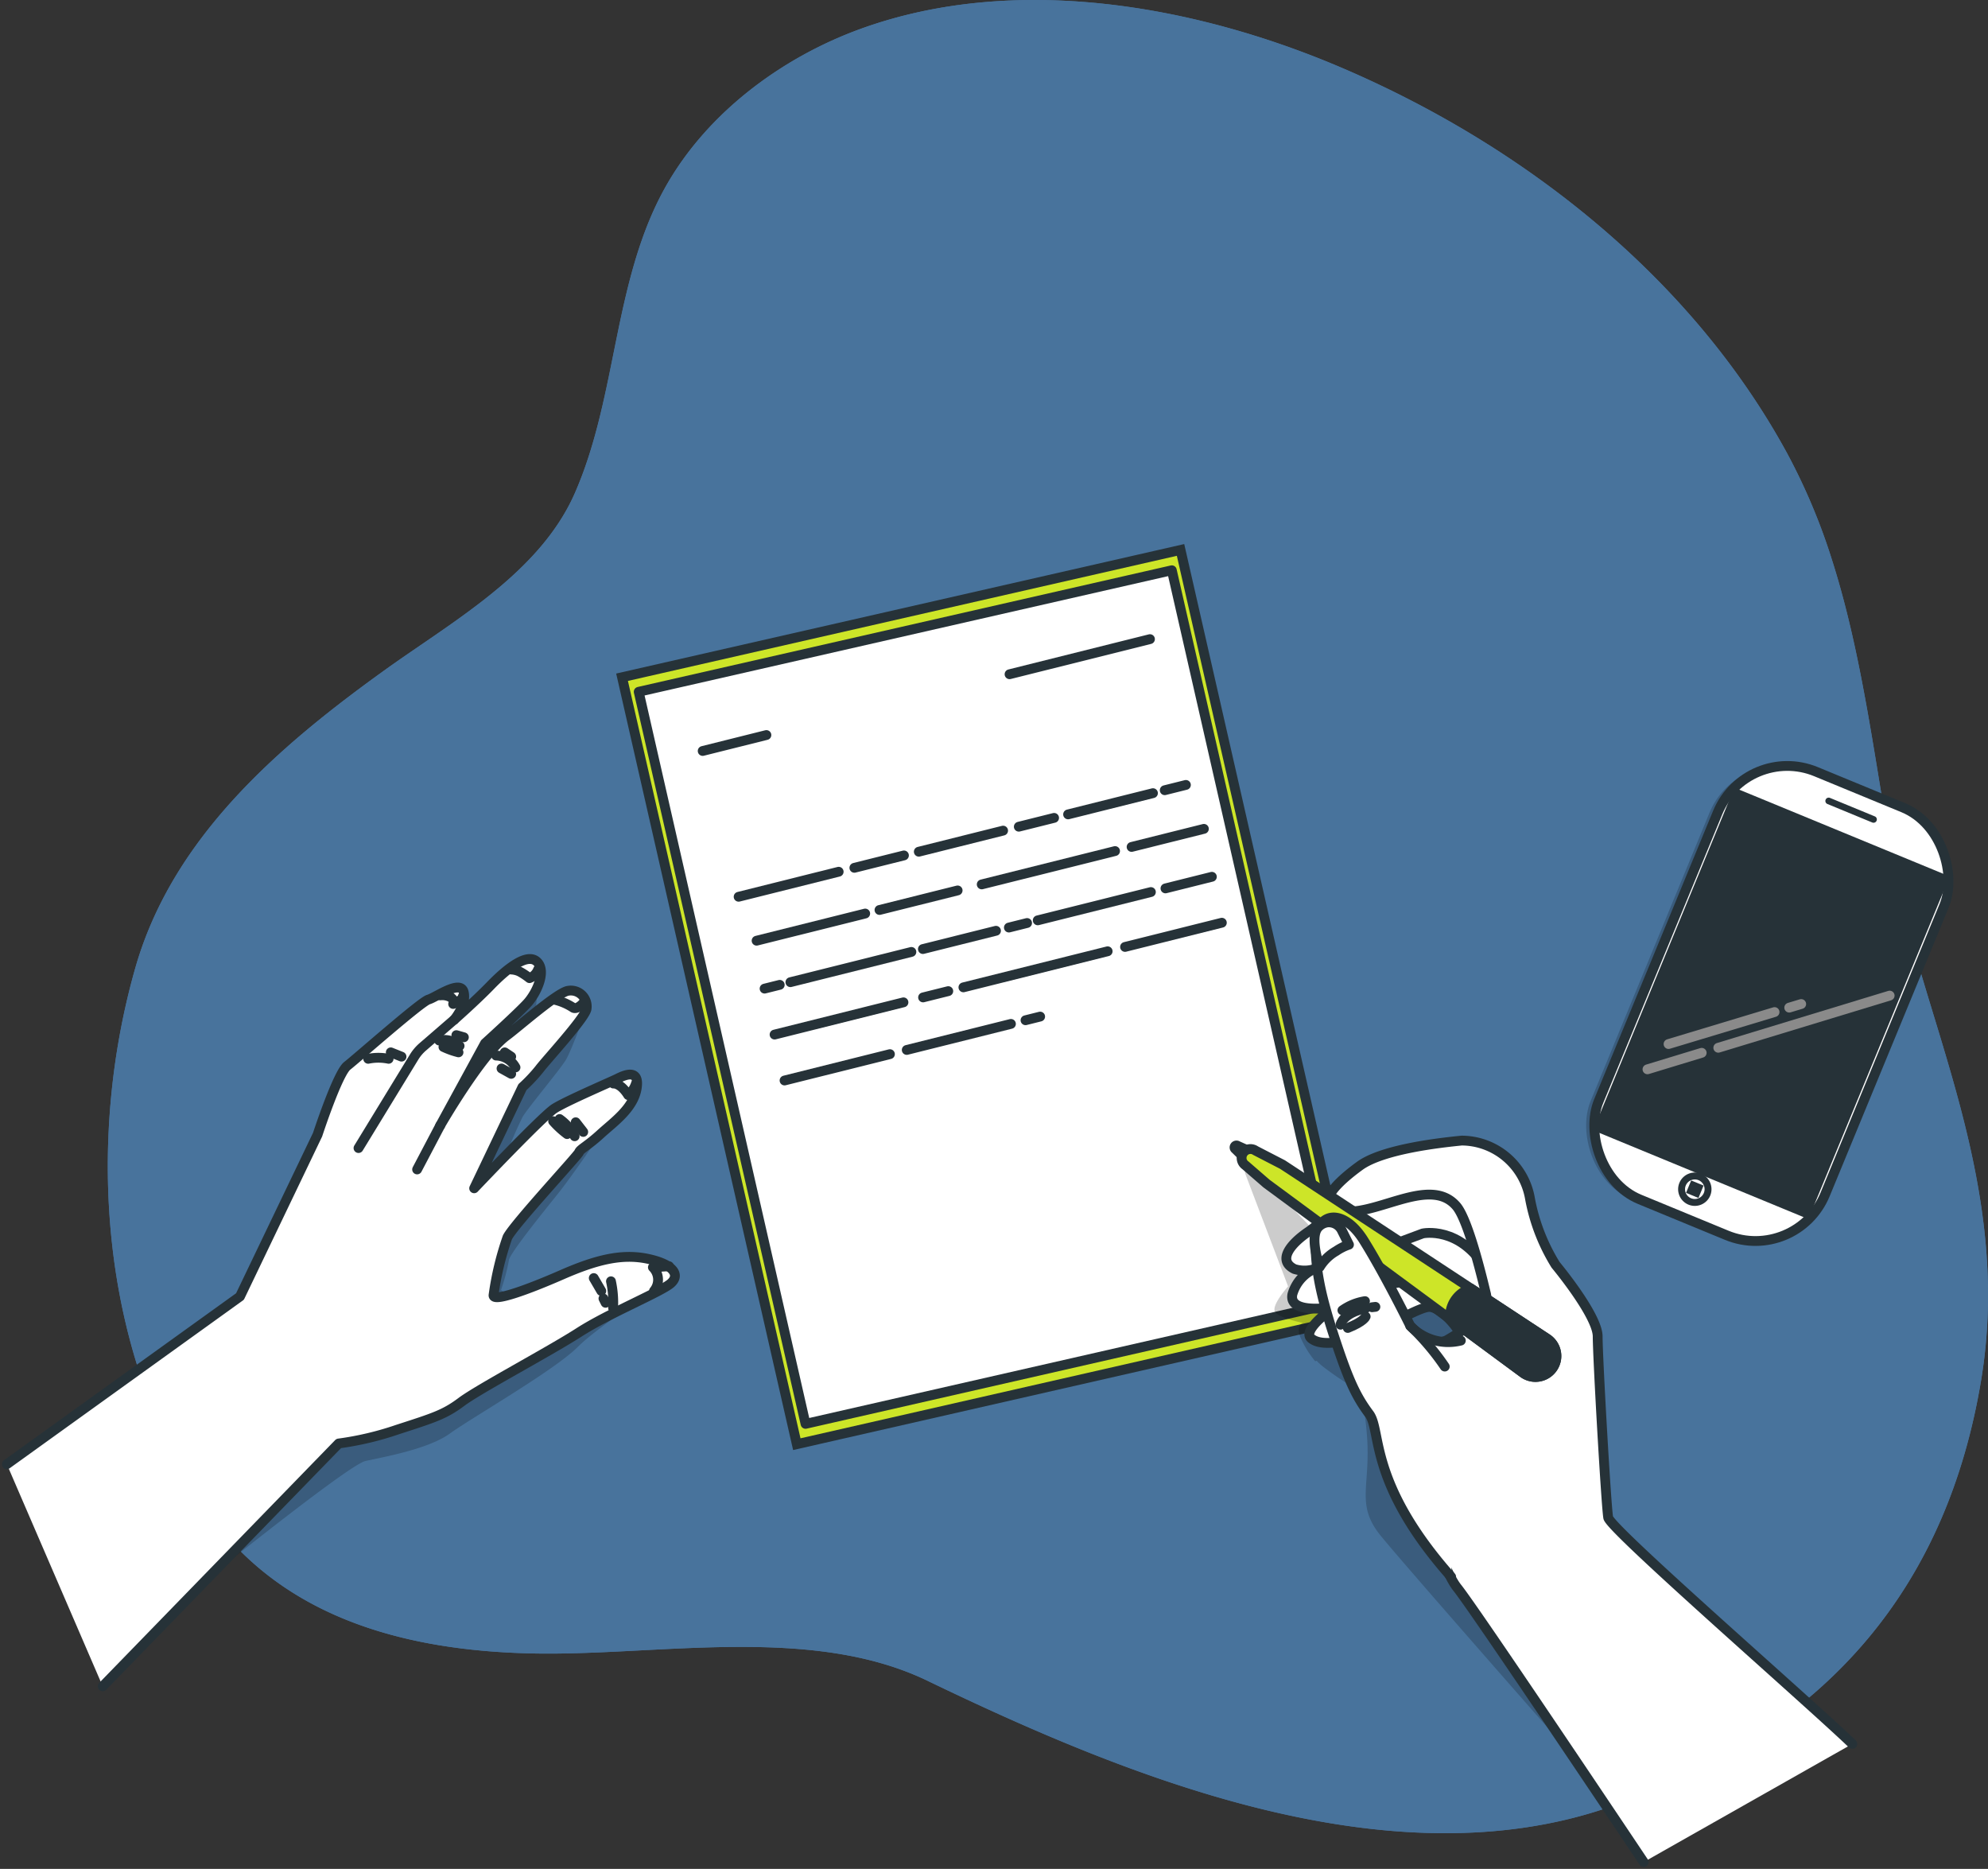 <svg xmlns="http://www.w3.org/2000/svg" width="202.637" height="190.47" viewBox="0 0 202.637 190.47">
  <rect x="0" y="0" width="202.637" height="190.47" fill="#333333" stroke="none"/>
  <g id="Сгруппировать_4737" data-name="Сгруппировать 4737" transform="translate(60.668 -2722.111)">
    <g id="Письмо" transform="translate(-1213.818 -205.949)">
      <g id="Background_Simple" data-name="Background Simple" transform="translate(1164.137 2928.061)" opacity="0.8">
        <g id="Сгруппировать_3182" data-name="Сгруппировать 3182" transform="translate(0 0)">
          <path id="Контур_20167" data-name="Контур 20167" d="M213.689,114.28a62.315,62.315,0,0,0-4.619-10.993c-9.738-17.867-26.814-31.343-45.492-39.306-14.826-6.321-33.167-9.626-48.9-3.932-7.954,2.879-15.443,8.406-19.709,15.75-5.571,9.59-5.033,21.489-9.447,31.568-3.577,8.167-12.476,13.076-19.448,18.092-10.878,7.825-21.591,17.084-25.363,30.325-5.033,17.668-3.543,38.68,6.653,54.38,7.605,11.709,20.629,15.227,34.066,15.469,12.682.228,28.179-2.935,40.025,2.776,20.164,9.722,46.771,20.634,69.331,12.939,23.251-7.93,34.665-23.373,38.047-43.408s-5.918-36.73-8.878-52.593C218.084,135.331,216.865,124.264,213.689,114.28Z" transform="translate(-37.911 -57.119)" fill="#4e83b7"/>
          <path id="Контур_20168" data-name="Контур 20168" d="M213.689,114.28a62.315,62.315,0,0,0-4.619-10.993c-9.738-17.867-26.814-31.343-45.492-39.306-14.826-6.321-33.167-9.626-48.9-3.932-7.954,2.879-15.443,8.406-19.709,15.75-5.571,9.59-5.033,21.489-9.447,31.568-3.577,8.167-12.476,13.076-19.448,18.092-10.878,7.825-21.591,17.084-25.363,30.325-5.033,17.668-3.543,38.68,6.653,54.38,7.605,11.709,20.629,15.227,34.066,15.469,12.682.228,28.179-2.935,40.025,2.776,20.164,9.722,46.771,20.634,69.331,12.939,23.251-7.93,34.665-23.373,38.047-43.408s-5.918-36.73-8.878-52.593C218.084,135.331,216.865,124.264,213.689,114.28Z" transform="translate(-37.911 -57.119)" fill="#4e83b7"/>
        </g>
      </g>
      <g id="Device" transform="translate(1312.356 3003.778)">
        <g id="Сгруппировать_3215" data-name="Сгруппировать 3215" transform="translate(0 0)">
          <rect id="Прямоугольник_1556" data-name="Прямоугольник 1556" width="24.961" height="47.149" rx="7.674" transform="translate(17.977 0) rotate(22.412)" opacity="0.2"/>
          <rect id="Прямоугольник_1557" data-name="Прямоугольник 1557" width="24.961" height="47.149" rx="7.674" transform="translate(18.803 0) rotate(22.412)" fill="#fff" stroke="#263238" stroke-linecap="round" stroke-linejoin="round" stroke-width="1"/>
          <rect id="Прямоугольник_1558" data-name="Прямоугольник 1558" width="22.743" height="36.795" transform="matrix(0.924, 0.381, -0.381, 0.924, 17.855, 5.209)" fill="#263238" stroke="#263238" stroke-linecap="round" stroke-linejoin="round" stroke-width="1"/>
          <g id="Сгруппировать_3214" data-name="Сгруппировать 3214" transform="translate(8.721 25.748)">
            <line id="Линия_76" data-name="Линия 76" x1="5.527" y2="1.682" transform="translate(0 5.831)" fill="none" stroke="#8a8a8a" stroke-linecap="round" stroke-linejoin="round" stroke-width="1"/>
            <line id="Линия_77" data-name="Линия 77" x1="17.469" y2="5.317" transform="translate(7.218)" fill="none" stroke="#8a8a8a" stroke-linecap="round" stroke-linejoin="round" stroke-width="1"/>
            <line id="Линия_78" data-name="Линия 78" y1="0.368" x2="1.221" transform="translate(14.449 0.859)" fill="none" stroke="#8a8a8a" stroke-linecap="round" stroke-linejoin="round" stroke-width="1"/>
            <line id="Линия_79" data-name="Линия 79" y1="3.259" x2="10.807" transform="translate(2.147 1.678)" fill="none" stroke="#8a8a8a" stroke-linecap="round" stroke-linejoin="round" stroke-width="1"/>
          </g>
          <path id="Контур_20245" data-name="Контур 20245" d="M426.02,233.674l-4.571-1.885a.337.337,0,0,1-.183-.44h0a.337.337,0,0,1,.44-.183l4.571,1.885a.337.337,0,0,1,.183.44h0A.337.337,0,0,1,426.02,233.674Z" transform="translate(-394.385 -225.567)" fill="#263238"/>
          <path id="Контур_20246" data-name="Контур 20246" d="M384.076,337.6a1.348,1.348,0,1,0-1.761.733A1.349,1.349,0,0,0,384.076,337.6Z" transform="translate(-369.283 -291.606)" fill="#fff" stroke="#263238" stroke-miterlimit="10" stroke-width="0.704"/>
          <rect id="Прямоугольник_1559" data-name="Прямоугольник 1559" width="1.367" height="1.367" transform="translate(13.175 44.588) rotate(22.412)" fill="#263238"/>
        </g>
      </g>
      <g id="Letter" transform="translate(1216.555 2984.107)">
        <g id="Сгруппировать_3218" data-name="Сгруппировать 3218" transform="translate(0 0)">
          <path id="Контур_20277" data-name="Контур 20277" d="M0,0H58.387V80.166H0Z" transform="translate(0 12.974) rotate(-12.839)" fill="#cde528" stroke="#263238" stroke-width="1"/>
          <rect id="Прямоугольник_1561" data-name="Прямоугольник 1561" width="55.734" height="76.523" transform="translate(1.698 14.456) rotate(-12.839)" fill="#fff" stroke="#263238" stroke-linecap="round" stroke-linejoin="round" stroke-width="1"/>
          <g id="Сгруппировать_3217" data-name="Сгруппировать 3217" transform="translate(8.219 9.09)">
            <line id="Линия_80" data-name="Линия 80" y1="3.578" x2="14.313" transform="translate(31.279)" fill="none" stroke="#263238" stroke-linecap="round" stroke-linejoin="round" stroke-width="1"/>
            <line id="Линия_81" data-name="Линия 81" y1="1.624" x2="6.496" transform="translate(0 9.774)" fill="none" stroke="#263238" stroke-linecap="round" stroke-linejoin="round" stroke-width="1"/>
            <g id="Сгруппировать_3216" data-name="Сгруппировать 3216" transform="translate(3.664 14.858)">
              <line id="Линия_82" data-name="Линия 82" y1="0.54" x2="2.159" transform="translate(43.433)" fill="none" stroke="#263238" stroke-linecap="round" stroke-linejoin="round" stroke-width="1"/>
              <line id="Линия_83" data-name="Линия 83" y1="2.163" x2="8.651" transform="translate(33.583 0.84)" fill="none" stroke="#263238" stroke-linecap="round" stroke-linejoin="round" stroke-width="1"/>
              <line id="Линия_84" data-name="Линия 84" y1="0.899" x2="3.598" transform="translate(28.558 3.359)" fill="none" stroke="#263238" stroke-linecap="round" stroke-linejoin="round" stroke-width="1"/>
              <line id="Линия_85" data-name="Линия 85" y1="2.149" x2="8.594" transform="translate(18.365 4.658)" fill="none" stroke="#263238" stroke-linecap="round" stroke-linejoin="round" stroke-width="1"/>
              <line id="Линия_86" data-name="Линия 86" y1="1.263" x2="5.054" transform="translate(11.798 7.185)" fill="none" stroke="#263238" stroke-linecap="round" stroke-linejoin="round" stroke-width="1"/>
              <line id="Линия_87" data-name="Линия 87" y1="2.55" x2="10.199" transform="translate(0 8.848)" fill="none" stroke="#263238" stroke-linecap="round" stroke-linejoin="round" stroke-width="1"/>
              <line id="Линия_88" data-name="Линия 88" y1="1.842" x2="7.37" transform="translate(40.055 4.478)" fill="none" stroke="#263238" stroke-linecap="round" stroke-linejoin="round" stroke-width="1"/>
              <line id="Линия_89" data-name="Линия 89" y1="3.398" x2="13.591" transform="translate(24.779 6.741)" fill="none" stroke="#263238" stroke-linecap="round" stroke-linejoin="round" stroke-width="1"/>
              <line id="Линия_90" data-name="Линия 90" y1="1.992" x2="7.966" transform="translate(14.358 10.753)" fill="none" stroke="#263238" stroke-linecap="round" stroke-linejoin="round" stroke-width="1"/>
              <line id="Линия_91" data-name="Линия 91" y1="2.768" x2="11.07" transform="translate(1.832 13.108)" fill="none" stroke="#263238" stroke-linecap="round" stroke-linejoin="round" stroke-width="1"/>
              <line id="Линия_92" data-name="Линия 92" y1="1.183" x2="4.731" transform="translate(43.508 9.363)" fill="none" stroke="#263238" stroke-linecap="round" stroke-linejoin="round" stroke-width="1"/>
              <line id="Линия_93" data-name="Линия 93" y1="2.884" x2="11.535" transform="translate(30.488 10.917)" fill="none" stroke="#263238" stroke-linecap="round" stroke-linejoin="round" stroke-width="1"/>
              <line id="Линия_94" data-name="Линия 94" y1="0.464" x2="1.856" transform="translate(27.547 14.072)" fill="none" stroke="#263238" stroke-linecap="round" stroke-linejoin="round" stroke-width="1"/>
              <line id="Линия_95" data-name="Линия 95" y1="1.863" x2="7.452" transform="translate(18.782 14.864)" fill="none" stroke="#263238" stroke-linecap="round" stroke-linejoin="round" stroke-width="1"/>
              <line id="Линия_96" data-name="Линия 96" y1="3.084" x2="12.334" transform="translate(5.277 17.02)" fill="none" stroke="#263238" stroke-linecap="round" stroke-linejoin="round" stroke-width="1"/>
              <line id="Линия_97" data-name="Линия 97" y1="0.386" x2="1.546" transform="translate(2.646 20.374)" fill="none" stroke="#263238" stroke-linecap="round" stroke-linejoin="round" stroke-width="1"/>
              <line id="Линия_98" data-name="Линия 98" y1="2.467" x2="9.869" transform="translate(39.387 14.044)" fill="none" stroke="#263238" stroke-linecap="round" stroke-linejoin="round" stroke-width="1"/>
              <line id="Линия_99" data-name="Линия 99" y1="3.676" x2="14.704" transform="translate(22.912 16.954)" fill="none" stroke="#263238" stroke-linecap="round" stroke-linejoin="round" stroke-width="1"/>
              <line id="Линия_100" data-name="Линия 100" y1="0.642" x2="2.57" transform="translate(18.801 21.015)" fill="none" stroke="#263238" stroke-linecap="round" stroke-linejoin="round" stroke-width="1"/>
              <line id="Линия_101" data-name="Линия 101" y1="3.285" x2="13.139" transform="translate(3.664 22.158)" fill="none" stroke="#263238" stroke-linecap="round" stroke-linejoin="round" stroke-width="1"/>
              <line id="Линия_102" data-name="Линия 102" y1="0.373" x2="1.493" transform="translate(29.242 23.61)" fill="none" stroke="#263238" stroke-linecap="round" stroke-linejoin="round" stroke-width="1"/>
              <line id="Линия_103" data-name="Линия 103" y1="2.655" x2="10.621" transform="translate(17.136 24.355)" fill="none" stroke="#263238" stroke-linecap="round" stroke-linejoin="round" stroke-width="1"/>
              <line id="Линия_104" data-name="Линия 104" y1="2.685" x2="10.741" transform="translate(4.681 27.438)" fill="none" stroke="#263238" stroke-linecap="round" stroke-linejoin="round" stroke-width="1"/>
            </g>
          </g>
        </g>
      </g>
      <g id="Hand_2" data-name="Hand 2" transform="translate(1278.986 3044.289)">
        <g id="Сгруппировать_3227" data-name="Сгруппировать 3227" transform="translate(0 0)">
          <path id="Контур_20247" data-name="Контур 20247" d="M292.539,322.211c-.4-4.809-3.407-15.631-7.415-17.034-2.481-.868-8.745,1.774-13.159,3.913.353-1.634.623-3.253.623-3.253L260.3,293.011l.174,1.663,4.389,11.545s-1.718,1.908-1.336,2.576,2.863,1.145,2.863,1.145-.763.191-.286,1.431a10.351,10.351,0,0,0,1.527,2.481l.133-.059a6.293,6.293,0,0,0,.821.727c2.4,1.8,2.917,1.88,2.917,1.88s1-.2,1.4,5.01-1.2,7.014,1.4,10.22,21.843,25.05,21.843,25.05S292.94,327.021,292.539,322.211Z" transform="translate(-259.403 -291.345)" opacity="0.2"/>
          <g id="Сгруппировать_3226" data-name="Сгруппировать 3226">
            <g id="Сгруппировать_3219" data-name="Сгруппировать 3219" transform="translate(5.281 2.794)">
              <path id="Контур_20248" data-name="Контур 20248" d="M278.823,298.658a30.291,30.291,0,0,1-4.293,3.863c-1.931,1.287-3.278,2.99-1.5,3.863a3.467,3.467,0,0,0,2.575-.215,4.048,4.048,0,0,0-2.79,2.79c-.429,2.146,4.292,1.287,4.292,1.287s-3.434,2.361-2.36,3.219,3.219.215,4.292.215,6.438-3.434,7.726-3.434,3.863,2.79,3.863,4.936,3.434,1.932,3.863-4.721-1.288-12.233-4.078-13.95S278.823,298.658,278.823,298.658Z" transform="translate(-272.199 -296.072)" fill="#fff" stroke="#263238" stroke-linecap="round" stroke-linejoin="round" stroke-width="1"/>
              <path id="Контур_20249" data-name="Контур 20249" d="M286.674,317.3l8.566-3.2s3.759-.817,6.457,3.63" transform="translate(-281.338 -307.415)" fill="none" stroke="#263238" stroke-linecap="round" stroke-linejoin="round" stroke-width="1"/>
              <path id="Контур_20250" data-name="Контур 20250" d="M290.749,327.657l7.726-1.288s3.434-.215,5.58,3.863" transform="translate(-283.911 -315.199)" fill="none" stroke="#263238" stroke-linecap="round" stroke-linejoin="round" stroke-width="1"/>
            </g>
            <path id="Контур_20251" data-name="Контур 20251" d="M337.149,349.993c-4.721-4.523-24.689-21.9-24.885-23.071-.215-1.288-1.073-16.311-1.073-18.457s-4.292-7.3-4.292-7.3a19.561,19.561,0,0,1-2.62-6.818,7.1,7.1,0,0,0-6.947-5.842c-2.146.215-8.031.856-10.392,2.573s-4.507,3.863-2.359,4.507c3.564,1.068,9.4-3.683,12.211-.4,1.288,1.5,2.81,8.125,3.025,8.984a2.767,2.767,0,0,1-.806,2.494,24.849,24.849,0,0,1-3.272,2.228,38.572,38.572,0,0,1-4.993,1.153c-1.5.125-1.5,7.388.125,9.517s4.007,12.022,6.011,14.526c1.91,2.387,19,27.949,19,27.949" transform="translate(-274.176 -288.492)" fill="#fff" stroke="#263238" stroke-linecap="round" stroke-linejoin="round" stroke-width="1"/>
            <g id="Сгруппировать_3222" data-name="Сгруппировать 3222" transform="translate(0 0.511)">
              <g id="Сгруппировать_3220" data-name="Сгруппировать 3220">
                <path id="Контур_20252" data-name="Контур 20252" d="M257.927,289.942a.2.2,0,0,1,.258-.027l1.036.466a.4.4,0,0,1-.454.653l-.808-.792a.2.2,0,0,1-.05-.277A.188.188,0,0,1,257.927,289.942Z" transform="translate(-257.873 -289.879)" fill="#263238" stroke="#263238" stroke-linecap="round" stroke-linejoin="round" stroke-width="1"/>
              </g>
              <g id="Сгруппировать_3221" data-name="Сгруппировать 3221" transform="translate(0.715 0.365)">
                <path id="Контур_20253" data-name="Контур 20253" d="M260.06,291.156a.91.91,0,0,1,1.182-.124l2.749,1.419,27,17.76a2.134,2.134,0,0,1-2.437,3.505l-26.2-19.33-2.145-1.86a.909.909,0,0,1-.227-1.266A.922.922,0,0,1,260.06,291.156Z" transform="translate(-259.813 -290.869)" fill="#cde528" stroke="#263238" stroke-linecap="round" stroke-linejoin="round" stroke-width="1"/>
              </g>
              <path id="Контур_20254" data-name="Контур 20254" d="M327.393,334.559l-7.791-5.125a2.959,2.959,0,0,0-2.128,2.759,2.641,2.641,0,0,0,.029.372l7.454,5.5a2.134,2.134,0,0,0,2.437-3.505Z" transform="translate(-295.502 -314.852)" fill="#263238" stroke="#263238" stroke-linecap="round" stroke-linejoin="round" stroke-width="1"/>
            </g>
            <g id="Сгруппировать_3225" data-name="Сгруппировать 3225" transform="translate(8.154 7.854)">
              <g id="Сгруппировать_3223" data-name="Сгруппировать 3223">
                <path id="Контур_20255" data-name="Контур 20255" d="M294.093,346.415c-8.482-9.59-7.067-14.878-8.355-16.6s-2.053-3.331-3.341-7.193-2.127-6.934-2.127-10.153,2.766-3.776,4.912-.342,4.746,8.712,4.746,8.712a5.347,5.347,0,0,0,5.151,1.5" transform="translate(-280.167 -309.796)" fill="#fff" stroke="#263238" stroke-linecap="round" stroke-linejoin="round" stroke-width="1"/>
                <path id="Контур_20256" data-name="Контур 20256" d="M306.467,339.763a25.435,25.435,0,0,1,3.514,4.142" transform="translate(-296.707 -328.716)" fill="none" stroke="#263238" stroke-linecap="round" stroke-linejoin="round" stroke-width="1"/>
                <path id="Контур_20257" data-name="Контур 20257" d="M282.784,311.964l.717,1.434a5.345,5.345,0,0,0-1.308.654,4.681,4.681,0,0,0-1.671,1.617s-1.107-3.088-.127-4.069a1.556,1.556,0,0,1,.891-.468A1.473,1.473,0,0,1,282.784,311.964Z" transform="translate(-279.991 -310.632)" fill="#fff" stroke="#263238" stroke-linecap="round" stroke-linejoin="round" stroke-width="1"/>
              </g>
              <g id="Сгруппировать_3224" data-name="Сгруппировать 3224" transform="translate(2.645 8.523)">
                <path id="Контур_20258" data-name="Контур 20258" d="M295.879,334.531q.169-.022.348-.041" transform="translate(-292.667 -333.909)" fill="none" stroke="#263238" stroke-linecap="round" stroke-linejoin="round" stroke-width="1"/>
                <path id="Контур_20259" data-name="Контур 20259" d="M287.165,336.572s.2-1.175,2.558-1.671" transform="translate(-287.165 -334.169)" fill="none" stroke="#263238" stroke-linecap="round" stroke-linejoin="round" stroke-width="1"/>
                <path id="Контур_20260" data-name="Контур 20260" d="M291.008,337.186s-.166.5-1.822,1.159" transform="translate(-288.441 -335.612)" fill="none" stroke="#263238" stroke-linecap="round" stroke-linejoin="round" stroke-width="1"/>
                <path id="Контур_20261" data-name="Контур 20261" d="M290.005,332.915a5.465,5.465,0,0,0-2.3.933" transform="translate(-287.507 -332.915)" fill="none" stroke="#263238" stroke-linecap="round" stroke-linejoin="round" stroke-width="1"/>
              </g>
            </g>
          </g>
        </g>
      </g>
      <g id="Hand_1" data-name="Hand 1" transform="translate(1153.848 3025.794)">
        <g id="Сгруппировать_3229" data-name="Сгруппировать 3229" transform="translate(0 0)">
          <path id="Контур_20262" data-name="Контур 20262" d="M101.465,247.312s-1.506,4.177-2.107,5.179-3.807,4.809-4.409,5.811a42.666,42.666,0,0,0-1.8,4.208l9.735-2.461s-2.721,4.064-4.324,6.068-5.01,6.212-5.01,6.814a20.45,20.45,0,0,1-.8,3.006l4.609,3.407,9.419-3.407,3.808-1.4s-7.615,4.809-10.02,7.214-10.821,7.214-13.026,8.817-6.813,2.4-8.617,2.806S61.283,306.6,61.283,306.6L84.128,259.7l6.613-11.021,5.811-4.208-.6,6.613Z" transform="translate(-42.378 -242.207)" opacity="0.2"/>
          <g id="Сгруппировать_3228" data-name="Сгруппировать 3228">
            <path id="Контур_20263" data-name="Контур 20263" d="M19.771,312.449,43.827,287.7a31.3,31.3,0,0,0,5.988-1.416c3.7-1.2,4.79-1.524,6.532-2.83s8.927-5.117,11.976-7.076,8.383-4.137,9.363-5.008.218-1.96-2.4-2.5-5.226.109-8.709,1.633-7.077,2.831-6.967,2.068a30.2,30.2,0,0,1,1.415-5.879c.653-1.306,7.189-8.341,7.3-8.668s.871-.653,2.177-1.851,3.375-2.613,3.7-4.681-1.306-1.307-1.96-.98-5.226,2.286-6.423,3.048-8.187,8.132-8.187,8.132l4.921-10.31a15.974,15.974,0,0,0,1.742-1.851c.653-.871,4.572-5.116,4.79-6.1a1.62,1.62,0,0,0-1.96-1.851c-1.2.327-4.961,3.653-6.205,4.573-2.582,1.908-6.75,9.145-6.75,9.145l4.572-8.383s3.484-3.157,4.355-4.137,1.92-3.149.98-4.137c-1-1.049-3.163.717-4.79,2.4-1.5,1.545-3.7,3.484-3.7,3.484s1.306-1.524.98-2.83-2.831.544-3.593.762-7.294,5.988-8.274,6.75-3.025,7.015-3.025,7.015l-7.912,16.5L10,289.814" transform="translate(-10 -238.322)" fill="#fff" stroke="#263238" stroke-linecap="round" stroke-linejoin="round" stroke-width="1"/>
            <path id="Контур_20264" data-name="Контур 20264" d="M116.976,255.124l-3.192,2.76a4.426,4.426,0,0,0-.883,1.041l-5.668,9.275" transform="translate(-71.388 -248.93)" fill="none" stroke="#263238" stroke-linecap="round" stroke-linejoin="round" stroke-width="1"/>
            <path id="Контур_20265" data-name="Контур 20265" d="M190.277,323.266l-1.644.109a1.784,1.784,0,0,1,.109,2.411" transform="translate(-122.78 -291.952)" fill="none" stroke="#263238" stroke-linecap="round" stroke-linejoin="round" stroke-width="1"/>
            <path id="Контур_20266" data-name="Контур 20266" d="M177.7,272.754s.706-.1,1.51,1.177a2.492,2.492,0,0,0,.792-1.177" transform="translate(-115.877 -260.06)" fill="none" stroke="#263238" stroke-linecap="round" stroke-linejoin="round" stroke-width="1"/>
            <path id="Контур_20267" data-name="Контур 20267" d="M161.346,249.566a5.861,5.861,0,0,1,1.9.8c.293.228.836-.174,1.062-.469h0" transform="translate(-105.553 -245.421)" fill="none" stroke="#263238" stroke-linecap="round" stroke-linejoin="round" stroke-width="1"/>
            <path id="Контур_20268" data-name="Контур 20268" d="M149.453,241.241a2.183,2.183,0,0,1,.877.219,6.988,6.988,0,0,1,.987.658,1.505,1.505,0,0,0,.877-.877" transform="translate(-98.044 -240.165)" fill="none" stroke="#263238" stroke-linecap="round" stroke-linejoin="round" stroke-width="1"/>
            <path id="Контур_20269" data-name="Контур 20269" d="M129.83,248.362a1.79,1.79,0,0,1,1.1.219c.527.45.219.658.219.658s.9-.314.986-.768" transform="translate(-85.655 -244.655)" fill="none" stroke="#263238" stroke-linecap="round" stroke-linejoin="round" stroke-width="1"/>
            <path id="Контур_20270" data-name="Контур 20270" d="M162.832,282.569a5.079,5.079,0,0,1,1.535,1.754" transform="translate(-106.491 -266.257)" fill="none" stroke="#263238" stroke-linecap="round" stroke-linejoin="round" stroke-width="1"/>
            <path id="Контур_20271" data-name="Контур 20271" d="M161.048,283.164a9.279,9.279,0,0,0,1.425,1.315" transform="translate(-105.365 -266.633)" fill="none" stroke="#263238" stroke-linecap="round" stroke-linejoin="round" stroke-width="1"/>
            <line id="Линия_105" data-name="Линия 105" x2="0.767" y2="0.986" transform="translate(57.985 16.64)" fill="none" stroke="#263238" stroke-linecap="round" stroke-linejoin="round" stroke-width="1"/>
            <line id="Линия_106" data-name="Линия 106" x2="0.767" y2="1.315" transform="translate(59.824 32.52)" fill="none" stroke="#263238" stroke-linecap="round" stroke-linejoin="round" stroke-width="1"/>
            <line id="Линия_107" data-name="Линия 107" x2="0.219" y2="0.438" transform="translate(60.811 34.603)" fill="none" stroke="#263238" stroke-linecap="round" stroke-linejoin="round" stroke-width="1"/>
            <path id="Контур_20272" data-name="Контур 20272" d="M177.038,327.429a10.322,10.322,0,0,1,.219,2.74" transform="translate(-115.46 -294.58)" fill="none" stroke="#263238" stroke-linecap="round" stroke-linejoin="round" stroke-width="1"/>
            <path id="Контур_20273" data-name="Контур 20273" d="M145.29,265.023a2.289,2.289,0,0,1,1.973,1.206" transform="translate(-95.416 -255.178)" fill="none" stroke="#263238" stroke-linecap="round" stroke-linejoin="round" stroke-width="1"/>
            <line id="Линия_108" data-name="Линия 108" x2="0.986" y2="0.548" transform="translate(50.422 11.16)" fill="none" stroke="#263238" stroke-linecap="round" stroke-linejoin="round" stroke-width="1"/>
            <line id="Линия_109" data-name="Линия 109" x2="0.658" y2="0.438" transform="translate(50.751 9.516)" fill="none" stroke="#263238" stroke-linecap="round" stroke-linejoin="round" stroke-width="1"/>
            <path id="Контур_20274" data-name="Контур 20274" d="M129.532,260.761a2.308,2.308,0,0,1,2.082.548" transform="translate(-85.467 -252.451)" fill="none" stroke="#263238" stroke-linecap="round" stroke-linejoin="round" stroke-width="1"/>
            <path id="Контур_20275" data-name="Контур 20275" d="M130.721,262.648a8.316,8.316,0,0,0,1.535.548" transform="translate(-86.218 -253.68)" fill="none" stroke="#263238" stroke-linecap="round" stroke-linejoin="round" stroke-width="1"/>
            <line id="Линия_110" data-name="Линия 110" x2="0.767" y2="0.219" transform="translate(45.819 7.762)" fill="none" stroke="#263238" stroke-linecap="round" stroke-linejoin="round" stroke-width="1"/>
            <path id="Контур_20276" data-name="Контур 20276" d="M109.909,265.752a5.177,5.177,0,0,1,2.082,0" transform="translate(-73.078 -255.578)" fill="none" stroke="#263238" stroke-linecap="round" stroke-linejoin="round" stroke-width="1"/>
            <line id="Линия_111" data-name="Линия 111" x2="1.096" y2="0.438" transform="translate(39.133 9.516)" fill="none" stroke="#263238" stroke-linecap="round" stroke-linejoin="round" stroke-width="1"/>
            <line id="Линия_112" data-name="Линия 112" x1="2.355" y2="4.478" transform="translate(41.818 16.972)" fill="none" stroke="#263238" stroke-linecap="round" stroke-linejoin="round" stroke-width="1"/>
          </g>
        </g>
      </g>
    </g>
  </g>
</svg>

